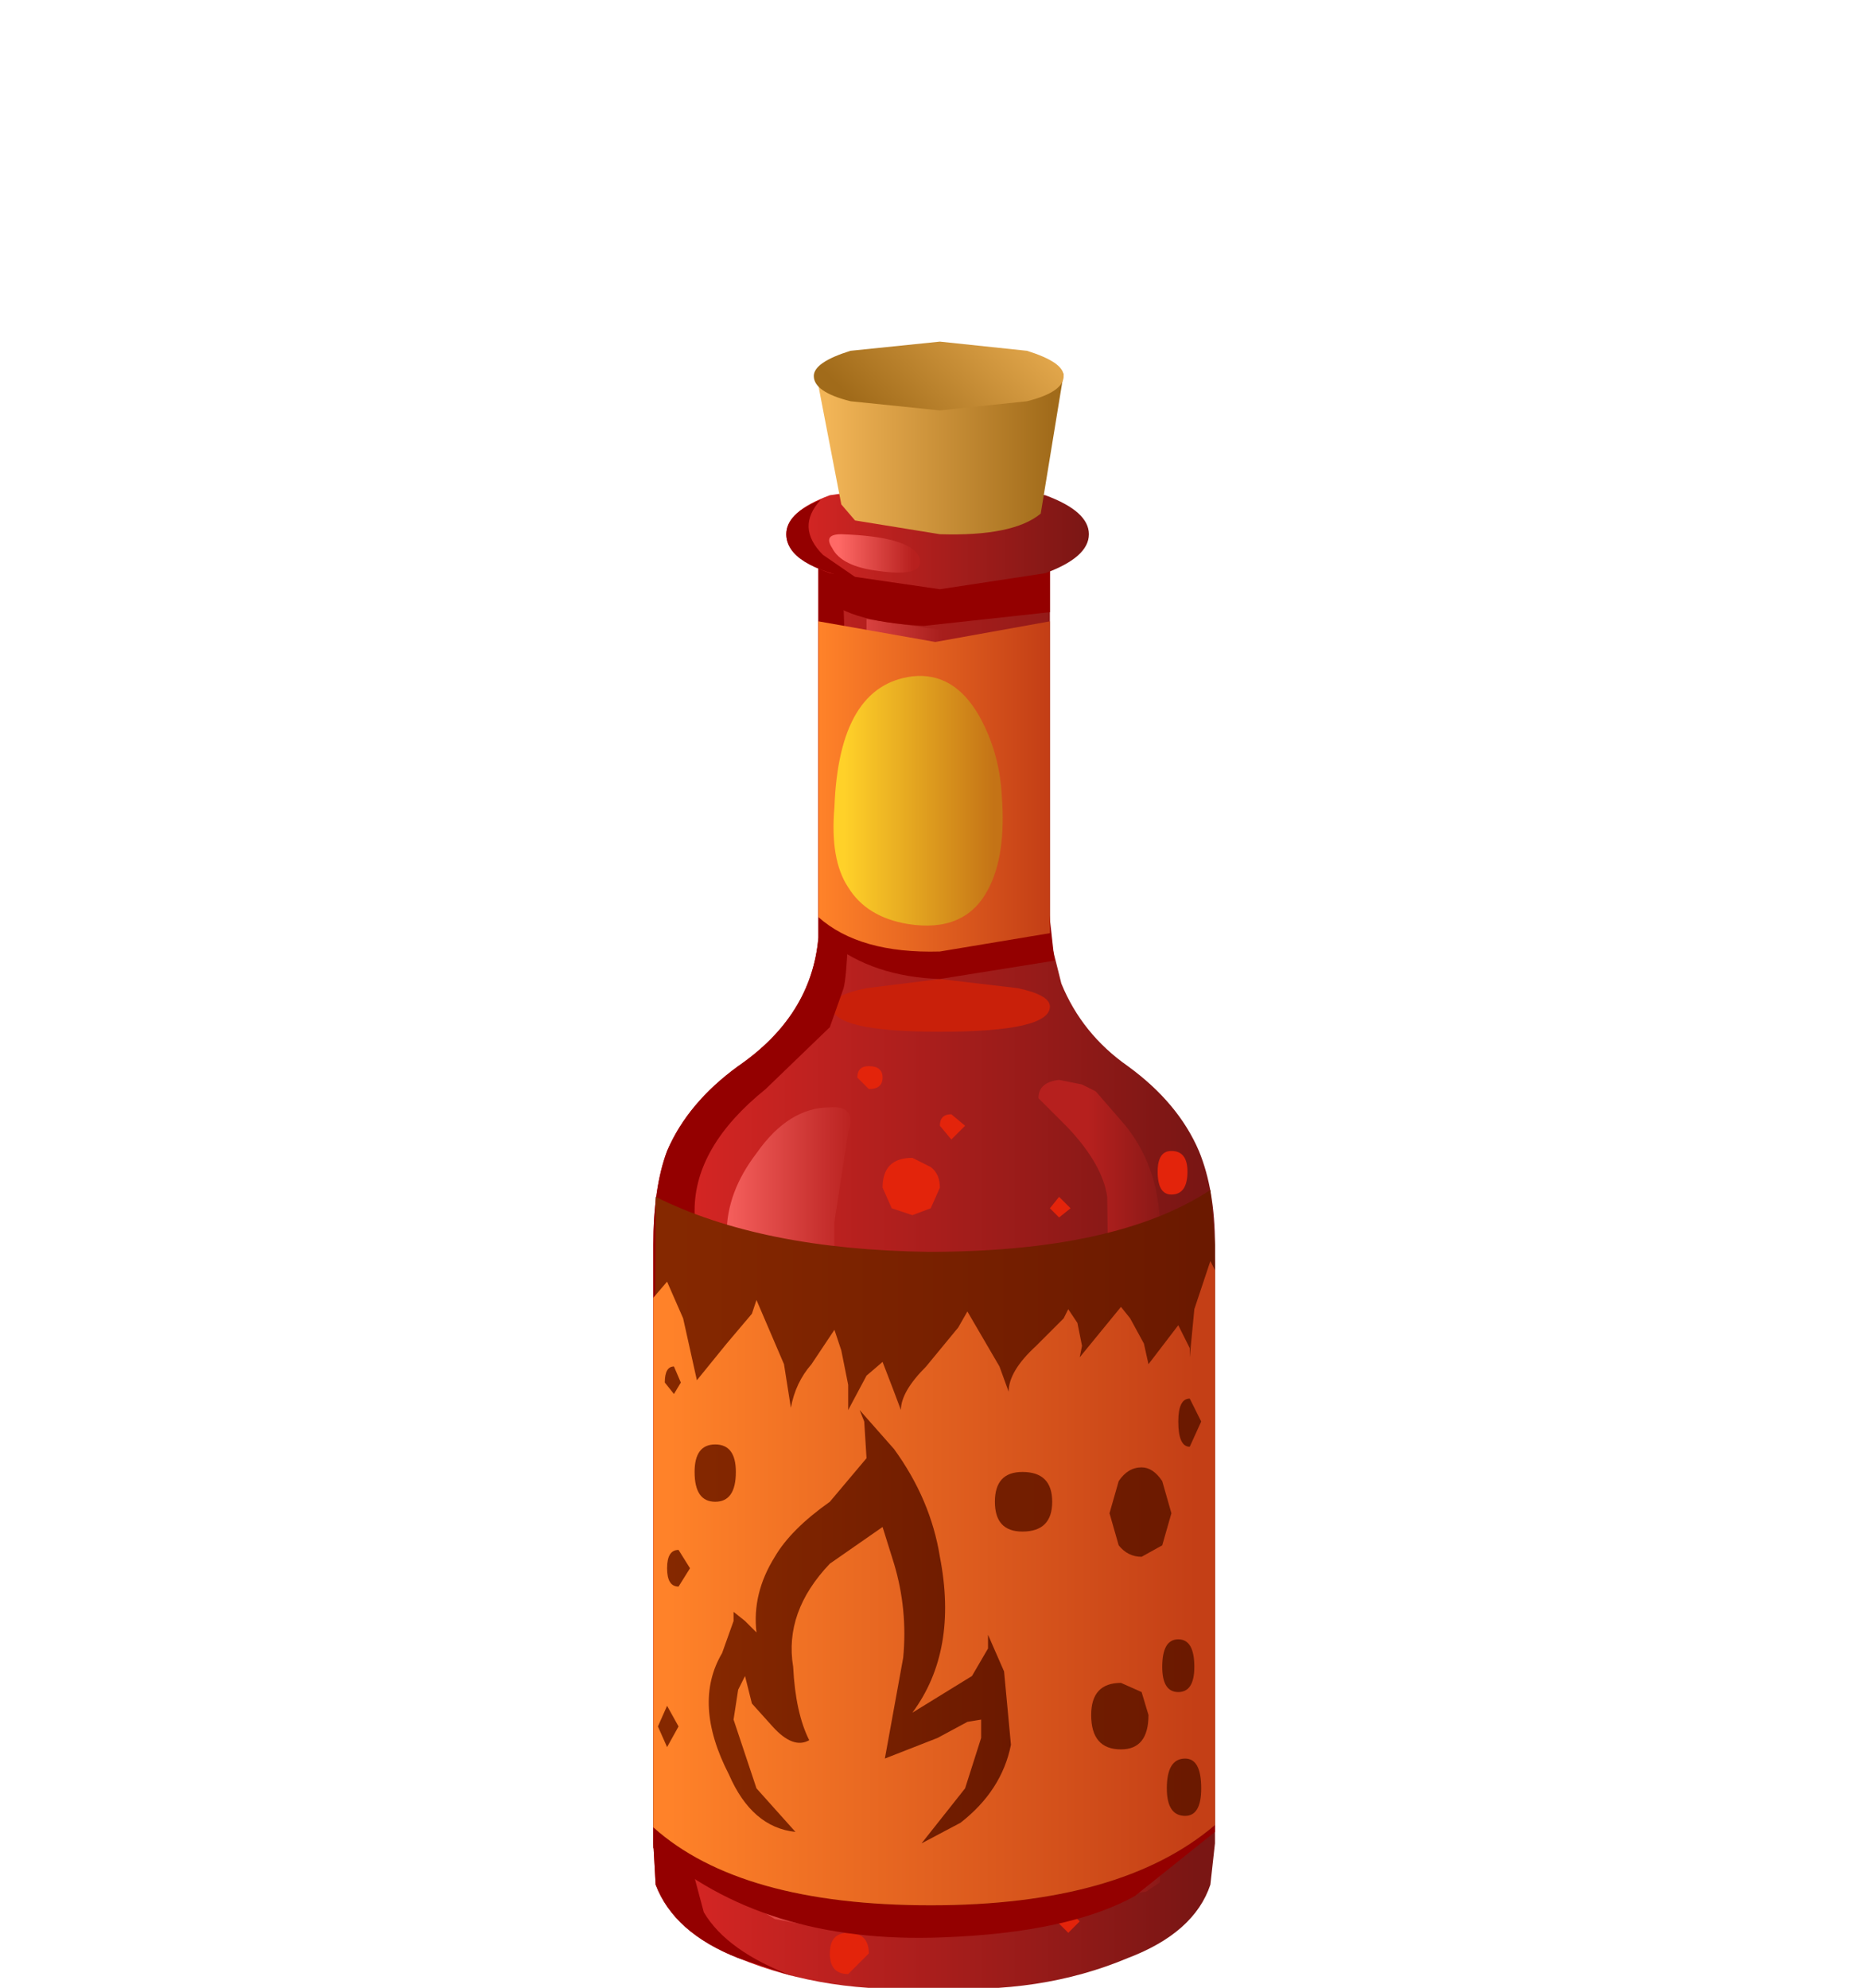 <?xml version="1.0" encoding="UTF-8" standalone="no"?>
<svg xmlns:xlink="http://www.w3.org/1999/xlink" height="43.35px" width="40.7px" xmlns="http://www.w3.org/2000/svg">
  <g transform="matrix(1.0, 0.0, 0.0, 1.0, 0.0, 0.0)">
    <use height="35.9" transform="matrix(1.0, 0.0, 0.0, 1.0, 14.25, 7.45)" width="12.25" xlink:href="#sprite0"/>
  </g>
  <defs>
    <g id="sprite0" transform="matrix(1.0, 0.0, 0.0, 1.0, 0.0, 0.0)">
      <use height="35.9" transform="matrix(1.0, 0.0, 0.0, 1.0, 0.0, 0.0)" width="12.25" xlink:href="#shape0"/>
    </g>
    <g id="shape0" transform="matrix(1.0, 0.0, 0.0, 1.0, 0.0, 0.0)">
      <path d="M3.6 4.3 L5.75 3.9 5.75 3.7 6.1 3.8 6.45 3.7 6.45 3.9 8.65 4.3 8.65 13.0 8.9 14.0 Q9.35 15.1 10.35 15.8 11.45 16.6 11.9 17.65 12.25 18.5 12.25 19.7 L12.25 32.75 12.15 33.65 Q11.8 34.7 10.35 35.25 8.45 36.05 6.1 35.9 3.8 36.05 1.85 35.25 0.45 34.7 0.05 33.65 L0.0 32.75 0.0 19.7 Q0.0 18.45 0.3 17.65 0.75 16.6 1.85 15.8 3.45 14.7 3.6 13.0 L3.6 4.3" fill="url(#gradient0)" fill-rule="evenodd" stroke="none"/>
      <path d="M8.65 14.5 Q8.65 15.05 6.25 15.05 3.9 15.05 3.9 14.5 3.9 14.25 4.65 14.1 L6.25 13.9 7.95 14.1 Q8.65 14.25 8.65 14.5" fill="#c9200a" fill-rule="evenodd" stroke="none"/>
      <path d="M3.6 4.3 L4.1 4.2 Q4.4 13.1 4.15 14.1 L3.85 14.95 2.45 16.3 Q0.9 17.55 0.9 18.95 L0.9 33.5 1.1 34.25 Q1.6 35.1 3.05 35.65 L1.85 35.25 Q0.45 34.7 0.05 33.65 L0.0 32.75 0.0 19.7 Q0.0 18.45 0.3 17.65 0.75 16.6 1.85 15.8 3.45 14.7 3.6 13.0 L3.6 4.3" fill="#940000" fill-rule="evenodd" stroke="none"/>
      <path d="M3.85 16.7 Q4.45 16.65 4.25 17.25 L3.95 19.2 3.95 34.65 2.65 34.4 1.85 33.9 1.6 33.65 1.6 19.45 Q1.6 18.55 2.25 17.7 2.95 16.7 3.85 16.7" fill="url(#gradient1)" fill-rule="evenodd" stroke="none"/>
      <path d="M4.65 6.05 L6.35 6.3 6.35 12.9 Q5.3 12.9 4.65 12.35 L4.65 6.05" fill="url(#gradient2)" fill-rule="evenodd" stroke="none"/>
      <path d="M8.4 16.5 Q8.4 16.15 8.85 16.1 L9.35 16.2 9.65 16.35 10.3 17.1 Q11.1 18.1 11.05 19.55 L11.05 33.6 10.75 33.8 9.9 33.95 10.0 26.7 9.9 18.65 Q9.8 17.95 9.05 17.15 L8.4 16.5" fill="url(#gradient3)" fill-rule="evenodd" stroke="none"/>
      <path d="M6.25 18.45 L6.05 18.9 5.65 19.05 5.2 18.9 5.0 18.45 Q5.0 17.8 5.65 17.8 L6.05 18.0 Q6.25 18.15 6.25 18.45" fill="#e3240b" fill-rule="evenodd" stroke="none"/>
      <path d="M6.8 17.1 L6.5 17.4 6.25 17.1 Q6.25 16.85 6.5 16.85 L6.8 17.1" fill="#e3240b" fill-rule="evenodd" stroke="none"/>
      <path d="M5.0 16.05 Q5.0 16.3 4.7 16.3 L4.45 16.05 Q4.45 15.8 4.7 15.8 5.0 15.8 5.0 16.05" fill="#e3240b" fill-rule="evenodd" stroke="none"/>
      <path d="M9.1 18.9 L8.85 19.1 8.65 18.9 8.85 18.65 9.1 18.9" fill="#e3240b" fill-rule="evenodd" stroke="none"/>
      <path d="M11.65 18.1 Q11.65 18.6 11.3 18.6 11.0 18.6 11.0 18.1 11.0 17.65 11.3 17.65 11.65 17.65 11.65 18.1" fill="#e3240b" fill-rule="evenodd" stroke="none"/>
      <path d="M4.7 35.15 L4.25 35.6 Q3.85 35.6 3.85 35.15 3.85 34.7 4.25 34.7 4.7 34.7 4.7 35.15" fill="#e3240b" fill-rule="evenodd" stroke="none"/>
      <path d="M9.3 34.45 L9.05 34.7 8.8 34.45 Q8.8 34.2 9.05 34.2 L9.3 34.45" fill="#e3240b" fill-rule="evenodd" stroke="none"/>
      <path d="M3.9 12.2 L7.65 11.2 8.05 11.3 Q8.5 11.6 8.6 12.15 L8.75 13.5 6.25 13.9 Q4.8 13.85 3.85 13.1 L3.9 12.2" fill="#940000" fill-rule="evenodd" stroke="none"/>
      <path d="M6.3 34.8 Q2.4 34.95 0.0 32.85 L0.05 19.1 Q2.45 20.25 6.0 20.3 10.05 20.3 12.15 19.0 L12.25 20.1 12.25 32.5 10.5 33.9 Q9.05 34.7 6.3 34.8" fill="#940000" fill-rule="evenodd" stroke="none"/>
      <path d="M0.0 32.4 L0.05 18.65 Q2.35 19.8 6.0 19.85 10.1 19.85 12.15 18.5 L12.25 19.7 12.25 32.35 Q10.2 34.1 6.05 34.1 1.9 34.1 0.0 32.4" fill="url(#gradient4)" fill-rule="evenodd" stroke="none"/>
      <path d="M12.15 20.05 L12.25 20.25 12.25 32.35 Q10.2 34.1 6.05 34.1 1.9 34.1 0.0 32.4 L0.0 20.85 0.3 20.5 0.65 21.3 0.95 22.65 1.6 21.85 2.15 21.2 2.25 20.9 2.85 22.3 3.0 23.25 Q3.1 22.7 3.45 22.3 L3.95 21.55 4.1 22.0 4.25 22.75 4.25 23.3 4.65 22.55 5.0 22.25 5.25 22.9 5.4 23.3 Q5.4 22.9 5.95 22.35 L6.65 21.5 6.85 21.15 7.55 22.35 7.75 22.9 Q7.75 22.45 8.35 21.9 L8.95 21.3 9.05 21.1 9.25 21.4 9.35 21.9 9.3 22.15 10.2 21.05 10.4 21.3 10.7 21.85 10.8 22.3 11.45 21.45 11.7 21.95 11.7 22.15 11.8 21.1 12.15 20.05" fill="url(#gradient5)" fill-rule="evenodd" stroke="none"/>
      <path d="M8.65 12.9 L6.25 13.3 Q4.5 13.35 3.6 12.55 L3.6 6.1 6.15 6.55 8.65 6.1 8.65 12.9" fill="url(#gradient6)" fill-rule="evenodd" stroke="none"/>
      <path d="M5.05 4.2 L8.65 4.3 8.65 5.9 5.9 6.2 Q4.1 6.1 3.7 5.5 L3.7 4.65 5.05 4.2" fill="#940000" fill-rule="evenodd" stroke="none"/>
      <path d="M9.5 4.2 Q9.5 4.7 8.55 5.05 L6.25 5.4 3.85 5.05 Q2.9 4.7 2.9 4.2 2.9 3.7 3.85 3.35 L6.25 3.0 8.55 3.35 Q9.5 3.7 9.5 4.2" fill="url(#gradient7)" fill-rule="evenodd" stroke="none"/>
      <path d="M3.7 4.65 L4.5 5.2 Q2.9 4.9 2.9 4.2 2.9 3.75 3.65 3.45 3.1 4.05 3.7 4.65" fill="#940000" fill-rule="evenodd" stroke="none"/>
      <path d="M4.1 4.2 Q5.6 4.25 5.8 4.7 5.95 5.15 4.9 5.0 4.1 4.9 3.9 4.5 3.7 4.2 4.1 4.2" fill="url(#gradient8)" fill-rule="evenodd" stroke="none"/>
      <path d="M5.65 7.3 Q6.55 7.2 7.1 8.15 7.55 8.95 7.6 9.9 7.7 11.2 7.3 11.95 6.8 12.9 5.55 12.7 4.65 12.55 4.25 11.9 3.85 11.3 3.95 10.15 4.05 7.5 5.65 7.3" fill="url(#gradient9)" fill-rule="evenodd" stroke="none"/>
      <path d="M5.25 24.15 Q6.05 25.25 6.25 26.5 6.65 28.55 5.65 29.9 L6.95 29.1 7.3 28.5 7.3 28.2 7.65 29.0 7.8 30.6 Q7.6 31.6 6.7 32.3 L5.85 32.75 6.8 31.55 7.15 30.45 7.15 30.05 6.85 30.1 6.2 30.45 5.05 30.9 5.45 28.7 Q5.55 27.65 5.25 26.65 L5.0 25.85 3.85 26.65 Q2.85 27.7 3.05 28.9 3.1 29.9 3.4 30.5 3.05 30.7 2.6 30.2 L2.15 29.7 2.0 29.1 1.85 29.4 1.75 30.05 2.25 31.55 3.1 32.5 Q2.15 32.4 1.65 31.25 0.85 29.7 1.5 28.6 L1.75 27.9 1.75 27.7 2.0 27.9 2.25 28.15 Q2.15 27.3 2.65 26.5 3.0 25.9 3.85 25.3 L4.65 24.35 4.6 23.55 4.5 23.3 5.25 24.15" fill="url(#gradient10)" fill-rule="evenodd" stroke="none"/>
      <path d="M11.3 25.55 L11.1 26.25 10.65 26.5 Q10.35 26.5 10.15 26.25 L9.95 25.55 10.15 24.85 Q10.35 24.55 10.65 24.55 10.9 24.55 11.1 24.85 L11.3 25.55" fill="url(#gradient11)" fill-rule="evenodd" stroke="none"/>
      <path d="M11.95 23.55 L11.7 24.1 Q11.45 24.1 11.45 23.55 11.45 23.05 11.7 23.05 L11.95 23.55" fill="url(#gradient12)" fill-rule="evenodd" stroke="none"/>
      <path d="M10.8 29.95 Q10.8 30.7 10.2 30.7 9.55 30.7 9.55 29.95 9.55 29.25 10.2 29.25 L10.65 29.45 10.8 29.95" fill="url(#gradient13)" fill-rule="evenodd" stroke="none"/>
      <path d="M11.8 28.9 Q11.8 29.45 11.45 29.45 11.1 29.45 11.1 28.9 11.1 28.3 11.45 28.3 11.8 28.3 11.8 28.9" fill="url(#gradient14)" fill-rule="evenodd" stroke="none"/>
      <path d="M8.7 25.3 Q8.7 25.95 8.05 25.95 7.45 25.95 7.45 25.3 7.45 24.65 8.05 24.65 8.7 24.65 8.7 25.3" fill="url(#gradient15)" fill-rule="evenodd" stroke="none"/>
      <path d="M1.8 24.65 Q1.8 25.3 1.35 25.3 0.9 25.3 0.9 24.65 0.9 24.05 1.35 24.05 1.8 24.05 1.8 24.65" fill="url(#gradient16)" fill-rule="evenodd" stroke="none"/>
      <path d="M0.8 26.75 L0.55 27.15 Q0.3 27.15 0.3 26.75 0.3 26.35 0.55 26.35 L0.8 26.75" fill="url(#gradient17)" fill-rule="evenodd" stroke="none"/>
      <path d="M0.6 22.7 L0.45 22.95 0.25 22.7 Q0.25 22.35 0.45 22.35 L0.6 22.7" fill="url(#gradient18)" fill-rule="evenodd" stroke="none"/>
      <path d="M0.55 30.2 L0.3 30.65 0.1 30.2 0.3 29.75 0.55 30.2" fill="url(#gradient19)" fill-rule="evenodd" stroke="none"/>
      <path d="M11.95 31.55 Q11.95 32.15 11.6 32.15 11.2 32.15 11.2 31.55 11.2 30.9 11.6 30.9 11.95 30.9 11.95 31.55" fill="url(#gradient20)" fill-rule="evenodd" stroke="none"/>
      <path d="M4.1 3.55 L3.55 0.7 8.95 0.7 8.45 3.75 Q7.85 4.25 6.25 4.2 L4.4 3.9 4.1 3.55" fill="url(#gradient21)" fill-rule="evenodd" stroke="none"/>
      <path d="M8.95 0.75 Q8.95 1.1 8.15 1.3 L6.25 1.5 4.3 1.3 Q3.5 1.1 3.5 0.75 3.5 0.45 4.3 0.2 L6.25 0.0 8.15 0.2 Q8.95 0.45 8.95 0.75" fill="url(#gradient22)" fill-rule="evenodd" stroke="none"/>
    </g>
    <linearGradient gradientTransform="matrix(0.007, 0.0, 0.0, -0.007, 6.1, 19.85)" gradientUnits="userSpaceOnUse" id="gradient0" spreadMethod="pad" x1="-819.2" x2="819.2">
      <stop offset="0.0" stop-color="#d82624"/>
      <stop offset="1.0" stop-color="#7a1614"/>
    </linearGradient>
    <linearGradient gradientTransform="matrix(0.002, 0.0, 0.0, -0.002, 2.8, 25.7)" gradientUnits="userSpaceOnUse" id="gradient1" spreadMethod="pad" x1="-819.2" x2="819.2">
      <stop offset="0.0" stop-color="#ff6966"/>
      <stop offset="1.0" stop-color="#b7201e"/>
    </linearGradient>
    <linearGradient gradientTransform="matrix(0.001, 0.0, 0.0, -0.001, 5.5, 9.5)" gradientUnits="userSpaceOnUse" id="gradient2" spreadMethod="pad" x1="-819.2" x2="819.2">
      <stop offset="0.0" stop-color="#d8413f"/>
      <stop offset="1.0" stop-color="#a71e1c"/>
    </linearGradient>
    <linearGradient gradientTransform="matrix(0.001, 0.0, 0.0, -0.001, 10.3, 25.05)" gradientUnits="userSpaceOnUse" id="gradient3" spreadMethod="pad" x1="-819.2" x2="819.2">
      <stop offset="0.0" stop-color="#b6201e"/>
      <stop offset="1.0" stop-color="#891917"/>
    </linearGradient>
    <linearGradient gradientTransform="matrix(0.007, 0.0, 0.0, -0.007, 6.1, 26.3)" gradientUnits="userSpaceOnUse" id="gradient4" spreadMethod="pad" x1="-819.2" x2="819.2">
      <stop offset="0.0" stop-color="#852800"/>
      <stop offset="1.0" stop-color="#6b1900"/>
    </linearGradient>
    <linearGradient gradientTransform="matrix(0.007, 0.0, 0.0, -0.007, 6.1, 27.1)" gradientUnits="userSpaceOnUse" id="gradient5" spreadMethod="pad" x1="-819.2" x2="819.2">
      <stop offset="0.0" stop-color="#ff8229"/>
      <stop offset="1.0" stop-color="#c43f16"/>
    </linearGradient>
    <linearGradient gradientTransform="matrix(0.003, 0.0, 0.0, -0.003, 6.1, 9.7)" gradientUnits="userSpaceOnUse" id="gradient6" spreadMethod="pad" x1="-819.2" x2="819.2">
      <stop offset="0.0" stop-color="#ff8229"/>
      <stop offset="1.0" stop-color="#c43f16"/>
    </linearGradient>
    <linearGradient gradientTransform="matrix(0.004, 0.0, 0.0, -0.004, 6.25, 4.2)" gradientUnits="userSpaceOnUse" id="gradient7" spreadMethod="pad" x1="-819.2" x2="819.2">
      <stop offset="0.0" stop-color="#d82624"/>
      <stop offset="1.0" stop-color="#7a1614"/>
    </linearGradient>
    <linearGradient gradientTransform="matrix(0.001, 0.0, 0.0, -0.001, 4.85, 4.6)" gradientUnits="userSpaceOnUse" id="gradient8" spreadMethod="pad" x1="-819.2" x2="819.2">
      <stop offset="0.0" stop-color="#ff6966"/>
      <stop offset="1.0" stop-color="#b7201e"/>
    </linearGradient>
    <linearGradient gradientTransform="matrix(0.002, 0.0, 0.0, -0.002, 5.8, 10.05)" gradientUnits="userSpaceOnUse" id="gradient9" spreadMethod="pad" x1="-819.2" x2="819.2">
      <stop offset="0.0" stop-color="#ffd129"/>
      <stop offset="1.0" stop-color="#c47316"/>
    </linearGradient>
    <linearGradient gradientTransform="matrix(0.004, 0.0, 0.0, -0.004, 4.55, 28.05)" gradientUnits="userSpaceOnUse" id="gradient10" spreadMethod="pad" x1="-819.2" x2="819.2">
      <stop offset="0.0" stop-color="#852800"/>
      <stop offset="1.0" stop-color="#6b1900"/>
    </linearGradient>
    <linearGradient gradientTransform="matrix(0.007, 0.0, 0.0, -0.007, 6.0, 25.55)" gradientUnits="userSpaceOnUse" id="gradient11" spreadMethod="pad" x1="-819.2" x2="819.2">
      <stop offset="0.0" stop-color="#852800"/>
      <stop offset="1.0" stop-color="#6b1900"/>
    </linearGradient>
    <linearGradient gradientTransform="matrix(0.007, 0.0, 0.0, -0.007, 6.0, 23.55)" gradientUnits="userSpaceOnUse" id="gradient12" spreadMethod="pad" x1="-819.2" x2="819.2">
      <stop offset="0.0" stop-color="#852800"/>
      <stop offset="1.0" stop-color="#6b1900"/>
    </linearGradient>
    <linearGradient gradientTransform="matrix(0.007, 0.0, 0.0, -0.006, 6.0, 30.0)" gradientUnits="userSpaceOnUse" id="gradient13" spreadMethod="pad" x1="-819.2" x2="819.2">
      <stop offset="0.0" stop-color="#852800"/>
      <stop offset="1.0" stop-color="#6b1900"/>
    </linearGradient>
    <linearGradient gradientTransform="matrix(0.007, 0.0, 0.0, -0.007, 6.0, 28.9)" gradientUnits="userSpaceOnUse" id="gradient14" spreadMethod="pad" x1="-819.2" x2="819.2">
      <stop offset="0.0" stop-color="#852800"/>
      <stop offset="1.0" stop-color="#6b1900"/>
    </linearGradient>
    <linearGradient gradientTransform="matrix(0.007, 0.0, 0.0, -0.007, 6.0, 25.3)" gradientUnits="userSpaceOnUse" id="gradient15" spreadMethod="pad" x1="-819.2" x2="819.2">
      <stop offset="0.0" stop-color="#852800"/>
      <stop offset="1.0" stop-color="#6b1900"/>
    </linearGradient>
    <linearGradient gradientTransform="matrix(0.007, 0.0, 0.0, -0.007, 6.0, 24.65)" gradientUnits="userSpaceOnUse" id="gradient16" spreadMethod="pad" x1="-819.2" x2="819.2">
      <stop offset="0.0" stop-color="#852800"/>
      <stop offset="1.0" stop-color="#6b1900"/>
    </linearGradient>
    <linearGradient gradientTransform="matrix(0.007, 0.0, 0.0, -0.007, 6.0, 26.75)" gradientUnits="userSpaceOnUse" id="gradient17" spreadMethod="pad" x1="-819.2" x2="819.2">
      <stop offset="0.0" stop-color="#852800"/>
      <stop offset="1.0" stop-color="#6b1900"/>
    </linearGradient>
    <linearGradient gradientTransform="matrix(0.007, 0.0, 0.0, -0.007, 6.0, 22.7)" gradientUnits="userSpaceOnUse" id="gradient18" spreadMethod="pad" x1="-819.2" x2="819.2">
      <stop offset="0.0" stop-color="#852800"/>
      <stop offset="1.0" stop-color="#6b1900"/>
    </linearGradient>
    <linearGradient gradientTransform="matrix(0.007, 0.0, 0.0, -0.007, 6.0, 30.2)" gradientUnits="userSpaceOnUse" id="gradient19" spreadMethod="pad" x1="-819.2" x2="819.2">
      <stop offset="0.0" stop-color="#852800"/>
      <stop offset="1.0" stop-color="#6b1900"/>
    </linearGradient>
    <linearGradient gradientTransform="matrix(0.007, 0.0, 0.0, -0.007, 6.0, 31.55)" gradientUnits="userSpaceOnUse" id="gradient20" spreadMethod="pad" x1="-819.2" x2="819.2">
      <stop offset="0.0" stop-color="#852800"/>
      <stop offset="1.0" stop-color="#6b1900"/>
    </linearGradient>
    <linearGradient gradientTransform="matrix(0.003, 0.0, 0.0, -0.003, 6.25, 2.45)" gradientUnits="userSpaceOnUse" id="gradient21" spreadMethod="pad" x1="-819.2" x2="819.2">
      <stop offset="0.0" stop-color="#f2b557"/>
      <stop offset="1.0" stop-color="#a16b1a"/>
    </linearGradient>
    <linearGradient gradientTransform="matrix(-0.002, 0.002, 0.002, 0.002, 6.7, 0.35)" gradientUnits="userSpaceOnUse" id="gradient22" spreadMethod="pad" x1="-819.2" x2="819.2">
      <stop offset="0.0" stop-color="#f2b557"/>
      <stop offset="1.0" stop-color="#a16b1a"/>
    </linearGradient>
  </defs>
</svg>

